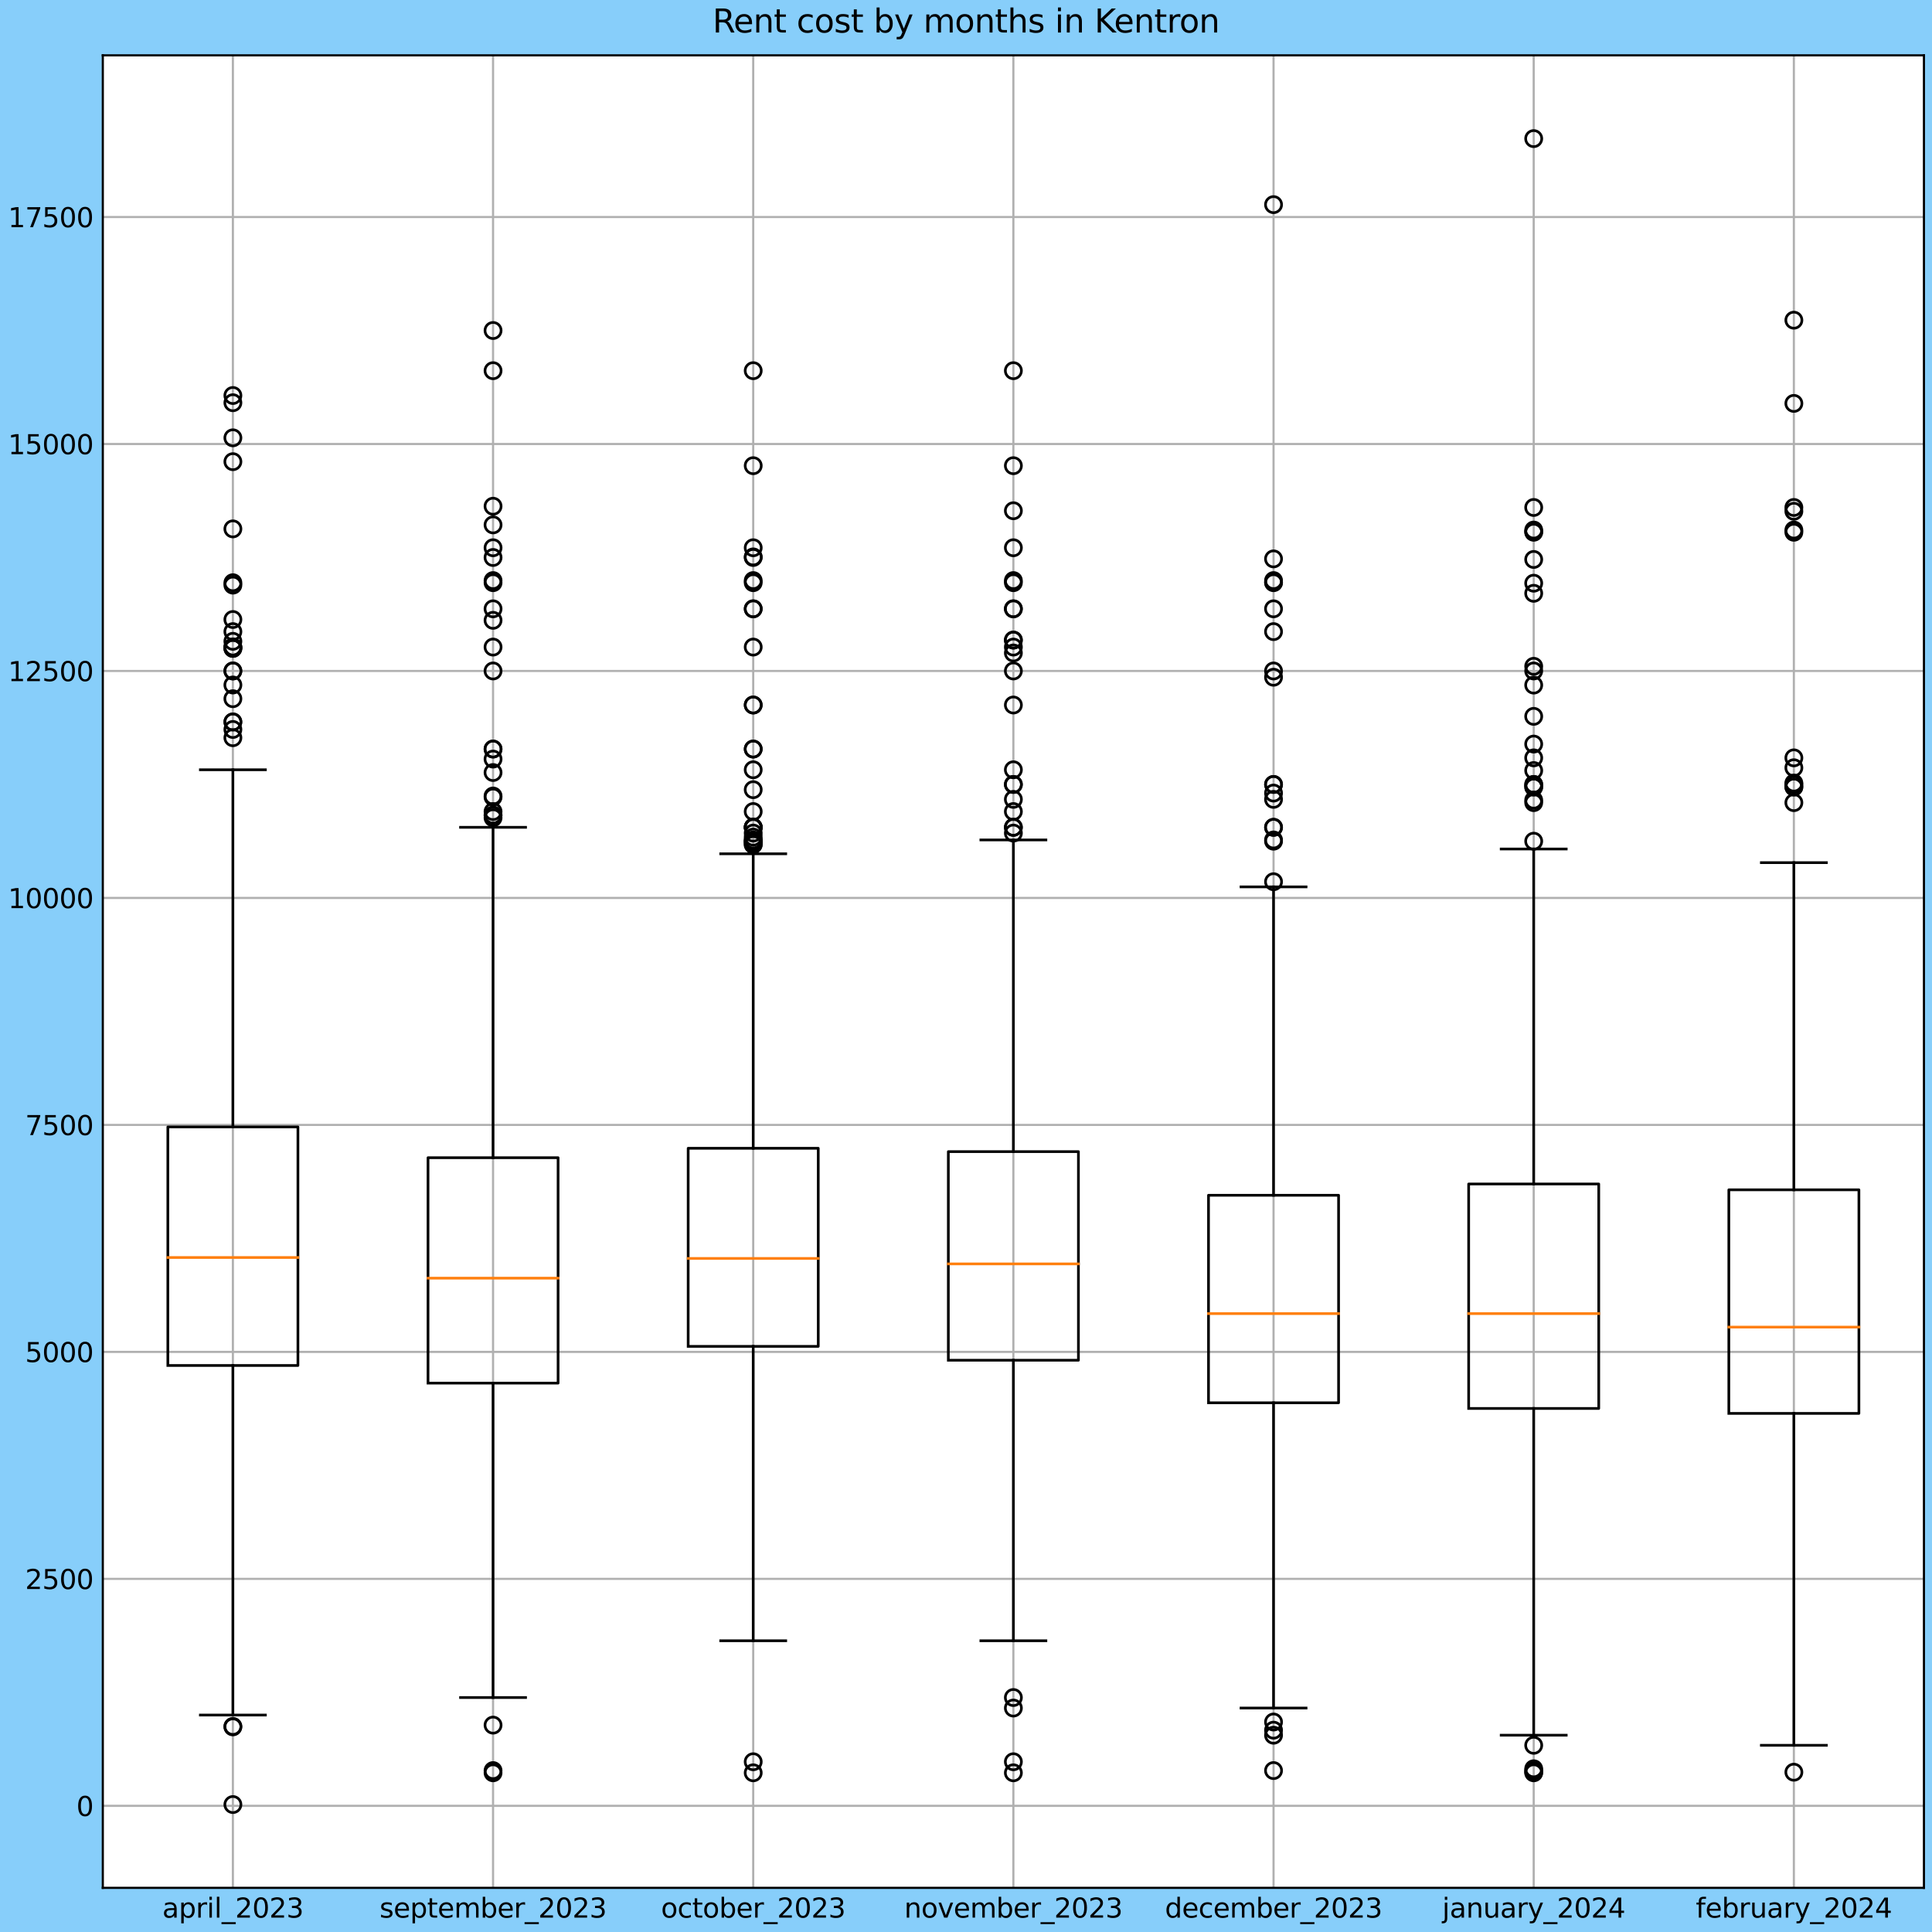 <?xml version="1.0" encoding="utf-8" standalone="no"?>
<!DOCTYPE svg PUBLIC "-//W3C//DTD SVG 1.1//EN"
  "http://www.w3.org/Graphics/SVG/1.1/DTD/svg11.dtd">
<svg xmlns:xlink="http://www.w3.org/1999/xlink" width="720pt" height="720pt" viewBox="0 0 720 720" xmlns="http://www.w3.org/2000/svg" version="1.1">
 <defs>
  <style type="text/css">*{stroke-linejoin: round; stroke-linecap: butt}</style>
 </defs>
 <g id="figure_1">
  <g id="patch_1">
   <path d="M 0 720 
L 720 720 
L 720 0 
L 0 0 
z
" style="fill: #87cefa"/>
  </g>
  <g id="axes_1">
   <g id="patch_2">
    <path d="M 38.313 703.544 
L 717 703.544 
L 717 20.614 
L 38.313 20.614 
z
" style="fill: #ffffff"/>
   </g>
   <g id="matplotlib.axis_1">
    <g id="xtick_1">
     <g id="line2d_1">
      <path d="M 86.79 703.544 
L 86.79 20.614 
" clip-path="url(#pe220486f3d)" style="fill: none; stroke: #b0b0b0; stroke-width: 0.8; stroke-linecap: square"/>
     </g>
     <g id="line2d_2"/>
     <g id="text_1">
      <!-- april_2023 -->
      <g transform="translate(60.494 714.642)scale(0.1 -0.1)">
       <defs>
        <path id="DejaVuSans-61" d="M 2194 1759 
Q 1497 1759 1228 1600 
Q 959 1441 959 1056 
Q 959 750 1161 570 
Q 1363 391 1709 391 
Q 2188 391 2477 730 
Q 2766 1069 2766 1631 
L 2766 1759 
L 2194 1759 
z
M 3341 1997 
L 3341 0 
L 2766 0 
L 2766 531 
Q 2569 213 2275 61 
Q 1981 -91 1556 -91 
Q 1019 -91 701 211 
Q 384 513 384 1019 
Q 384 1609 779 1909 
Q 1175 2209 1959 2209 
L 2766 2209 
L 2766 2266 
Q 2766 2663 2505 2880 
Q 2244 3097 1772 3097 
Q 1472 3097 1187 3025 
Q 903 2953 641 2809 
L 641 3341 
Q 956 3463 1253 3523 
Q 1550 3584 1831 3584 
Q 2591 3584 2966 3190 
Q 3341 2797 3341 1997 
z
" transform="scale(0.016)"/>
        <path id="DejaVuSans-70" d="M 1159 525 
L 1159 -1331 
L 581 -1331 
L 581 3500 
L 1159 3500 
L 1159 2969 
Q 1341 3281 1617 3432 
Q 1894 3584 2278 3584 
Q 2916 3584 3314 3078 
Q 3713 2572 3713 1747 
Q 3713 922 3314 415 
Q 2916 -91 2278 -91 
Q 1894 -91 1617 61 
Q 1341 213 1159 525 
z
M 3116 1747 
Q 3116 2381 2855 2742 
Q 2594 3103 2138 3103 
Q 1681 3103 1420 2742 
Q 1159 2381 1159 1747 
Q 1159 1113 1420 752 
Q 1681 391 2138 391 
Q 2594 391 2855 752 
Q 3116 1113 3116 1747 
z
" transform="scale(0.016)"/>
        <path id="DejaVuSans-72" d="M 2631 2963 
Q 2534 3019 2420 3045 
Q 2306 3072 2169 3072 
Q 1681 3072 1420 2755 
Q 1159 2438 1159 1844 
L 1159 0 
L 581 0 
L 581 3500 
L 1159 3500 
L 1159 2956 
Q 1341 3275 1631 3429 
Q 1922 3584 2338 3584 
Q 2397 3584 2469 3576 
Q 2541 3569 2628 3553 
L 2631 2963 
z
" transform="scale(0.016)"/>
        <path id="DejaVuSans-69" d="M 603 3500 
L 1178 3500 
L 1178 0 
L 603 0 
L 603 3500 
z
M 603 4863 
L 1178 4863 
L 1178 4134 
L 603 4134 
L 603 4863 
z
" transform="scale(0.016)"/>
        <path id="DejaVuSans-6c" d="M 603 4863 
L 1178 4863 
L 1178 0 
L 603 0 
L 603 4863 
z
" transform="scale(0.016)"/>
        <path id="DejaVuSans-5f" d="M 3263 -1063 
L 3263 -1509 
L -63 -1509 
L -63 -1063 
L 3263 -1063 
z
" transform="scale(0.016)"/>
        <path id="DejaVuSans-32" d="M 1228 531 
L 3431 531 
L 3431 0 
L 469 0 
L 469 531 
Q 828 903 1448 1529 
Q 2069 2156 2228 2338 
Q 2531 2678 2651 2914 
Q 2772 3150 2772 3378 
Q 2772 3750 2511 3984 
Q 2250 4219 1831 4219 
Q 1534 4219 1204 4116 
Q 875 4013 500 3803 
L 500 4441 
Q 881 4594 1212 4672 
Q 1544 4750 1819 4750 
Q 2544 4750 2975 4387 
Q 3406 4025 3406 3419 
Q 3406 3131 3298 2873 
Q 3191 2616 2906 2266 
Q 2828 2175 2409 1742 
Q 1991 1309 1228 531 
z
" transform="scale(0.016)"/>
        <path id="DejaVuSans-30" d="M 2034 4250 
Q 1547 4250 1301 3770 
Q 1056 3291 1056 2328 
Q 1056 1369 1301 889 
Q 1547 409 2034 409 
Q 2525 409 2770 889 
Q 3016 1369 3016 2328 
Q 3016 3291 2770 3770 
Q 2525 4250 2034 4250 
z
M 2034 4750 
Q 2819 4750 3233 4129 
Q 3647 3509 3647 2328 
Q 3647 1150 3233 529 
Q 2819 -91 2034 -91 
Q 1250 -91 836 529 
Q 422 1150 422 2328 
Q 422 3509 836 4129 
Q 1250 4750 2034 4750 
z
" transform="scale(0.016)"/>
        <path id="DejaVuSans-33" d="M 2597 2516 
Q 3050 2419 3304 2112 
Q 3559 1806 3559 1356 
Q 3559 666 3084 287 
Q 2609 -91 1734 -91 
Q 1441 -91 1130 -33 
Q 819 25 488 141 
L 488 750 
Q 750 597 1062 519 
Q 1375 441 1716 441 
Q 2309 441 2620 675 
Q 2931 909 2931 1356 
Q 2931 1769 2642 2001 
Q 2353 2234 1838 2234 
L 1294 2234 
L 1294 2753 
L 1863 2753 
Q 2328 2753 2575 2939 
Q 2822 3125 2822 3475 
Q 2822 3834 2567 4026 
Q 2313 4219 1838 4219 
Q 1578 4219 1281 4162 
Q 984 4106 628 3988 
L 628 4550 
Q 988 4650 1302 4700 
Q 1616 4750 1894 4750 
Q 2613 4750 3031 4423 
Q 3450 4097 3450 3541 
Q 3450 3153 3228 2886 
Q 3006 2619 2597 2516 
z
" transform="scale(0.016)"/>
       </defs>
       <use xlink:href="#DejaVuSans-61"/>
       <use xlink:href="#DejaVuSans-70" x="61.279"/>
       <use xlink:href="#DejaVuSans-72" x="124.756"/>
       <use xlink:href="#DejaVuSans-69" x="165.869"/>
       <use xlink:href="#DejaVuSans-6c" x="193.652"/>
       <use xlink:href="#DejaVuSans-5f" x="221.436"/>
       <use xlink:href="#DejaVuSans-32" x="271.436"/>
       <use xlink:href="#DejaVuSans-30" x="335.059"/>
       <use xlink:href="#DejaVuSans-32" x="398.682"/>
       <use xlink:href="#DejaVuSans-33" x="462.305"/>
      </g>
     </g>
    </g>
    <g id="xtick_2">
     <g id="line2d_3">
      <path d="M 183.746 703.544 
L 183.746 20.614 
" clip-path="url(#pe220486f3d)" style="fill: none; stroke: #b0b0b0; stroke-width: 0.8; stroke-linecap: square"/>
     </g>
     <g id="line2d_4"/>
     <g id="text_2">
      <!-- september_2023 -->
      <g transform="translate(141.452 714.642)scale(0.1 -0.1)">
       <defs>
        <path id="DejaVuSans-73" d="M 2834 3397 
L 2834 2853 
Q 2591 2978 2328 3040 
Q 2066 3103 1784 3103 
Q 1356 3103 1142 2972 
Q 928 2841 928 2578 
Q 928 2378 1081 2264 
Q 1234 2150 1697 2047 
L 1894 2003 
Q 2506 1872 2764 1633 
Q 3022 1394 3022 966 
Q 3022 478 2636 193 
Q 2250 -91 1575 -91 
Q 1294 -91 989 -36 
Q 684 19 347 128 
L 347 722 
Q 666 556 975 473 
Q 1284 391 1588 391 
Q 1994 391 2212 530 
Q 2431 669 2431 922 
Q 2431 1156 2273 1281 
Q 2116 1406 1581 1522 
L 1381 1569 
Q 847 1681 609 1914 
Q 372 2147 372 2553 
Q 372 3047 722 3315 
Q 1072 3584 1716 3584 
Q 2034 3584 2315 3537 
Q 2597 3491 2834 3397 
z
" transform="scale(0.016)"/>
        <path id="DejaVuSans-65" d="M 3597 1894 
L 3597 1613 
L 953 1613 
Q 991 1019 1311 708 
Q 1631 397 2203 397 
Q 2534 397 2845 478 
Q 3156 559 3463 722 
L 3463 178 
Q 3153 47 2828 -22 
Q 2503 -91 2169 -91 
Q 1331 -91 842 396 
Q 353 884 353 1716 
Q 353 2575 817 3079 
Q 1281 3584 2069 3584 
Q 2775 3584 3186 3129 
Q 3597 2675 3597 1894 
z
M 3022 2063 
Q 3016 2534 2758 2815 
Q 2500 3097 2075 3097 
Q 1594 3097 1305 2825 
Q 1016 2553 972 2059 
L 3022 2063 
z
" transform="scale(0.016)"/>
        <path id="DejaVuSans-74" d="M 1172 4494 
L 1172 3500 
L 2356 3500 
L 2356 3053 
L 1172 3053 
L 1172 1153 
Q 1172 725 1289 603 
Q 1406 481 1766 481 
L 2356 481 
L 2356 0 
L 1766 0 
Q 1100 0 847 248 
Q 594 497 594 1153 
L 594 3053 
L 172 3053 
L 172 3500 
L 594 3500 
L 594 4494 
L 1172 4494 
z
" transform="scale(0.016)"/>
        <path id="DejaVuSans-6d" d="M 3328 2828 
Q 3544 3216 3844 3400 
Q 4144 3584 4550 3584 
Q 5097 3584 5394 3201 
Q 5691 2819 5691 2113 
L 5691 0 
L 5113 0 
L 5113 2094 
Q 5113 2597 4934 2840 
Q 4756 3084 4391 3084 
Q 3944 3084 3684 2787 
Q 3425 2491 3425 1978 
L 3425 0 
L 2847 0 
L 2847 2094 
Q 2847 2600 2669 2842 
Q 2491 3084 2119 3084 
Q 1678 3084 1418 2786 
Q 1159 2488 1159 1978 
L 1159 0 
L 581 0 
L 581 3500 
L 1159 3500 
L 1159 2956 
Q 1356 3278 1631 3431 
Q 1906 3584 2284 3584 
Q 2666 3584 2933 3390 
Q 3200 3197 3328 2828 
z
" transform="scale(0.016)"/>
        <path id="DejaVuSans-62" d="M 3116 1747 
Q 3116 2381 2855 2742 
Q 2594 3103 2138 3103 
Q 1681 3103 1420 2742 
Q 1159 2381 1159 1747 
Q 1159 1113 1420 752 
Q 1681 391 2138 391 
Q 2594 391 2855 752 
Q 3116 1113 3116 1747 
z
M 1159 2969 
Q 1341 3281 1617 3432 
Q 1894 3584 2278 3584 
Q 2916 3584 3314 3078 
Q 3713 2572 3713 1747 
Q 3713 922 3314 415 
Q 2916 -91 2278 -91 
Q 1894 -91 1617 61 
Q 1341 213 1159 525 
L 1159 0 
L 581 0 
L 581 4863 
L 1159 4863 
L 1159 2969 
z
" transform="scale(0.016)"/>
       </defs>
       <use xlink:href="#DejaVuSans-73"/>
       <use xlink:href="#DejaVuSans-65" x="52.1"/>
       <use xlink:href="#DejaVuSans-70" x="113.623"/>
       <use xlink:href="#DejaVuSans-74" x="177.1"/>
       <use xlink:href="#DejaVuSans-65" x="216.309"/>
       <use xlink:href="#DejaVuSans-6d" x="277.832"/>
       <use xlink:href="#DejaVuSans-62" x="375.244"/>
       <use xlink:href="#DejaVuSans-65" x="438.721"/>
       <use xlink:href="#DejaVuSans-72" x="500.244"/>
       <use xlink:href="#DejaVuSans-5f" x="541.357"/>
       <use xlink:href="#DejaVuSans-32" x="591.357"/>
       <use xlink:href="#DejaVuSans-30" x="654.98"/>
       <use xlink:href="#DejaVuSans-32" x="718.604"/>
       <use xlink:href="#DejaVuSans-33" x="782.227"/>
      </g>
     </g>
    </g>
    <g id="xtick_3">
     <g id="line2d_5">
      <path d="M 280.701 703.544 
L 280.701 20.614 
" clip-path="url(#pe220486f3d)" style="fill: none; stroke: #b0b0b0; stroke-width: 0.8; stroke-linecap: square"/>
     </g>
     <g id="line2d_6"/>
     <g id="text_3">
      <!-- october_2023 -->
      <g transform="translate(246.342 714.642)scale(0.1 -0.1)">
       <defs>
        <path id="DejaVuSans-6f" d="M 1959 3097 
Q 1497 3097 1228 2736 
Q 959 2375 959 1747 
Q 959 1119 1226 758 
Q 1494 397 1959 397 
Q 2419 397 2687 759 
Q 2956 1122 2956 1747 
Q 2956 2369 2687 2733 
Q 2419 3097 1959 3097 
z
M 1959 3584 
Q 2709 3584 3137 3096 
Q 3566 2609 3566 1747 
Q 3566 888 3137 398 
Q 2709 -91 1959 -91 
Q 1206 -91 779 398 
Q 353 888 353 1747 
Q 353 2609 779 3096 
Q 1206 3584 1959 3584 
z
" transform="scale(0.016)"/>
        <path id="DejaVuSans-63" d="M 3122 3366 
L 3122 2828 
Q 2878 2963 2633 3030 
Q 2388 3097 2138 3097 
Q 1578 3097 1268 2742 
Q 959 2388 959 1747 
Q 959 1106 1268 751 
Q 1578 397 2138 397 
Q 2388 397 2633 464 
Q 2878 531 3122 666 
L 3122 134 
Q 2881 22 2623 -34 
Q 2366 -91 2075 -91 
Q 1284 -91 818 406 
Q 353 903 353 1747 
Q 353 2603 823 3093 
Q 1294 3584 2113 3584 
Q 2378 3584 2631 3529 
Q 2884 3475 3122 3366 
z
" transform="scale(0.016)"/>
       </defs>
       <use xlink:href="#DejaVuSans-6f"/>
       <use xlink:href="#DejaVuSans-63" x="61.182"/>
       <use xlink:href="#DejaVuSans-74" x="116.162"/>
       <use xlink:href="#DejaVuSans-6f" x="155.371"/>
       <use xlink:href="#DejaVuSans-62" x="216.553"/>
       <use xlink:href="#DejaVuSans-65" x="280.029"/>
       <use xlink:href="#DejaVuSans-72" x="341.553"/>
       <use xlink:href="#DejaVuSans-5f" x="382.666"/>
       <use xlink:href="#DejaVuSans-32" x="432.666"/>
       <use xlink:href="#DejaVuSans-30" x="496.289"/>
       <use xlink:href="#DejaVuSans-32" x="559.912"/>
       <use xlink:href="#DejaVuSans-33" x="623.535"/>
      </g>
     </g>
    </g>
    <g id="xtick_4">
     <g id="line2d_7">
      <path d="M 377.656 703.544 
L 377.656 20.614 
" clip-path="url(#pe220486f3d)" style="fill: none; stroke: #b0b0b0; stroke-width: 0.8; stroke-linecap: square"/>
     </g>
     <g id="line2d_8"/>
     <g id="text_4">
      <!-- november_2023 -->
      <g transform="translate(336.991 714.642)scale(0.1 -0.1)">
       <defs>
        <path id="DejaVuSans-6e" d="M 3513 2113 
L 3513 0 
L 2938 0 
L 2938 2094 
Q 2938 2591 2744 2837 
Q 2550 3084 2163 3084 
Q 1697 3084 1428 2787 
Q 1159 2491 1159 1978 
L 1159 0 
L 581 0 
L 581 3500 
L 1159 3500 
L 1159 2956 
Q 1366 3272 1645 3428 
Q 1925 3584 2291 3584 
Q 2894 3584 3203 3211 
Q 3513 2838 3513 2113 
z
" transform="scale(0.016)"/>
        <path id="DejaVuSans-76" d="M 191 3500 
L 800 3500 
L 1894 563 
L 2988 3500 
L 3597 3500 
L 2284 0 
L 1503 0 
L 191 3500 
z
" transform="scale(0.016)"/>
       </defs>
       <use xlink:href="#DejaVuSans-6e"/>
       <use xlink:href="#DejaVuSans-6f" x="63.379"/>
       <use xlink:href="#DejaVuSans-76" x="124.561"/>
       <use xlink:href="#DejaVuSans-65" x="183.74"/>
       <use xlink:href="#DejaVuSans-6d" x="245.264"/>
       <use xlink:href="#DejaVuSans-62" x="342.676"/>
       <use xlink:href="#DejaVuSans-65" x="406.152"/>
       <use xlink:href="#DejaVuSans-72" x="467.676"/>
       <use xlink:href="#DejaVuSans-5f" x="508.789"/>
       <use xlink:href="#DejaVuSans-32" x="558.789"/>
       <use xlink:href="#DejaVuSans-30" x="622.412"/>
       <use xlink:href="#DejaVuSans-32" x="686.035"/>
       <use xlink:href="#DejaVuSans-33" x="749.658"/>
      </g>
     </g>
    </g>
    <g id="xtick_5">
     <g id="line2d_9">
      <path d="M 474.612 703.544 
L 474.612 20.614 
" clip-path="url(#pe220486f3d)" style="fill: none; stroke: #b0b0b0; stroke-width: 0.8; stroke-linecap: square"/>
     </g>
     <g id="line2d_10"/>
     <g id="text_5">
      <!-- december_2023 -->
      <g transform="translate(434.133 714.642)scale(0.1 -0.1)">
       <defs>
        <path id="DejaVuSans-64" d="M 2906 2969 
L 2906 4863 
L 3481 4863 
L 3481 0 
L 2906 0 
L 2906 525 
Q 2725 213 2448 61 
Q 2172 -91 1784 -91 
Q 1150 -91 751 415 
Q 353 922 353 1747 
Q 353 2572 751 3078 
Q 1150 3584 1784 3584 
Q 2172 3584 2448 3432 
Q 2725 3281 2906 2969 
z
M 947 1747 
Q 947 1113 1208 752 
Q 1469 391 1925 391 
Q 2381 391 2643 752 
Q 2906 1113 2906 1747 
Q 2906 2381 2643 2742 
Q 2381 3103 1925 3103 
Q 1469 3103 1208 2742 
Q 947 2381 947 1747 
z
" transform="scale(0.016)"/>
       </defs>
       <use xlink:href="#DejaVuSans-64"/>
       <use xlink:href="#DejaVuSans-65" x="63.477"/>
       <use xlink:href="#DejaVuSans-63" x="125"/>
       <use xlink:href="#DejaVuSans-65" x="179.98"/>
       <use xlink:href="#DejaVuSans-6d" x="241.504"/>
       <use xlink:href="#DejaVuSans-62" x="338.916"/>
       <use xlink:href="#DejaVuSans-65" x="402.393"/>
       <use xlink:href="#DejaVuSans-72" x="463.916"/>
       <use xlink:href="#DejaVuSans-5f" x="505.029"/>
       <use xlink:href="#DejaVuSans-32" x="555.029"/>
       <use xlink:href="#DejaVuSans-30" x="618.652"/>
       <use xlink:href="#DejaVuSans-32" x="682.275"/>
       <use xlink:href="#DejaVuSans-33" x="745.898"/>
      </g>
     </g>
    </g>
    <g id="xtick_6">
     <g id="line2d_11">
      <path d="M 571.567 703.544 
L 571.567 20.614 
" clip-path="url(#pe220486f3d)" style="fill: none; stroke: #b0b0b0; stroke-width: 0.8; stroke-linecap: square"/>
     </g>
     <g id="line2d_12"/>
     <g id="text_6">
      <!-- january_2024 -->
      <g transform="translate(537.472 714.642)scale(0.1 -0.1)">
       <defs>
        <path id="DejaVuSans-6a" d="M 603 3500 
L 1178 3500 
L 1178 -63 
Q 1178 -731 923 -1031 
Q 669 -1331 103 -1331 
L -116 -1331 
L -116 -844 
L 38 -844 
Q 366 -844 484 -692 
Q 603 -541 603 -63 
L 603 3500 
z
M 603 4863 
L 1178 4863 
L 1178 4134 
L 603 4134 
L 603 4863 
z
" transform="scale(0.016)"/>
        <path id="DejaVuSans-75" d="M 544 1381 
L 544 3500 
L 1119 3500 
L 1119 1403 
Q 1119 906 1312 657 
Q 1506 409 1894 409 
Q 2359 409 2629 706 
Q 2900 1003 2900 1516 
L 2900 3500 
L 3475 3500 
L 3475 0 
L 2900 0 
L 2900 538 
Q 2691 219 2414 64 
Q 2138 -91 1772 -91 
Q 1169 -91 856 284 
Q 544 659 544 1381 
z
M 1991 3584 
L 1991 3584 
z
" transform="scale(0.016)"/>
        <path id="DejaVuSans-79" d="M 2059 -325 
Q 1816 -950 1584 -1140 
Q 1353 -1331 966 -1331 
L 506 -1331 
L 506 -850 
L 844 -850 
Q 1081 -850 1212 -737 
Q 1344 -625 1503 -206 
L 1606 56 
L 191 3500 
L 800 3500 
L 1894 763 
L 2988 3500 
L 3597 3500 
L 2059 -325 
z
" transform="scale(0.016)"/>
        <path id="DejaVuSans-34" d="M 2419 4116 
L 825 1625 
L 2419 1625 
L 2419 4116 
z
M 2253 4666 
L 3047 4666 
L 3047 1625 
L 3713 1625 
L 3713 1100 
L 3047 1100 
L 3047 0 
L 2419 0 
L 2419 1100 
L 313 1100 
L 313 1709 
L 2253 4666 
z
" transform="scale(0.016)"/>
       </defs>
       <use xlink:href="#DejaVuSans-6a"/>
       <use xlink:href="#DejaVuSans-61" x="27.783"/>
       <use xlink:href="#DejaVuSans-6e" x="89.062"/>
       <use xlink:href="#DejaVuSans-75" x="152.441"/>
       <use xlink:href="#DejaVuSans-61" x="215.82"/>
       <use xlink:href="#DejaVuSans-72" x="277.1"/>
       <use xlink:href="#DejaVuSans-79" x="318.213"/>
       <use xlink:href="#DejaVuSans-5f" x="377.393"/>
       <use xlink:href="#DejaVuSans-32" x="427.393"/>
       <use xlink:href="#DejaVuSans-30" x="491.016"/>
       <use xlink:href="#DejaVuSans-32" x="554.639"/>
       <use xlink:href="#DejaVuSans-34" x="618.262"/>
      </g>
     </g>
    </g>
    <g id="xtick_7">
     <g id="line2d_13">
      <path d="M 668.522 703.544 
L 668.522 20.614 
" clip-path="url(#pe220486f3d)" style="fill: none; stroke: #b0b0b0; stroke-width: 0.8; stroke-linecap: square"/>
     </g>
     <g id="line2d_14"/>
     <g id="text_7">
      <!-- february_2024 -->
      <g transform="translate(631.983 714.642)scale(0.1 -0.1)">
       <defs>
        <path id="DejaVuSans-66" d="M 2375 4863 
L 2375 4384 
L 1825 4384 
Q 1516 4384 1395 4259 
Q 1275 4134 1275 3809 
L 1275 3500 
L 2222 3500 
L 2222 3053 
L 1275 3053 
L 1275 0 
L 697 0 
L 697 3053 
L 147 3053 
L 147 3500 
L 697 3500 
L 697 3744 
Q 697 4328 969 4595 
Q 1241 4863 1831 4863 
L 2375 4863 
z
" transform="scale(0.016)"/>
       </defs>
       <use xlink:href="#DejaVuSans-66"/>
       <use xlink:href="#DejaVuSans-65" x="35.205"/>
       <use xlink:href="#DejaVuSans-62" x="96.729"/>
       <use xlink:href="#DejaVuSans-72" x="160.205"/>
       <use xlink:href="#DejaVuSans-75" x="201.318"/>
       <use xlink:href="#DejaVuSans-61" x="264.697"/>
       <use xlink:href="#DejaVuSans-72" x="325.977"/>
       <use xlink:href="#DejaVuSans-79" x="367.09"/>
       <use xlink:href="#DejaVuSans-5f" x="426.27"/>
       <use xlink:href="#DejaVuSans-32" x="476.27"/>
       <use xlink:href="#DejaVuSans-30" x="539.893"/>
       <use xlink:href="#DejaVuSans-32" x="603.516"/>
       <use xlink:href="#DejaVuSans-34" x="667.139"/>
      </g>
     </g>
    </g>
   </g>
   <g id="matplotlib.axis_2">
    <g id="ytick_1">
     <g id="line2d_15">
      <path d="M 38.313 672.978 
L 717 672.978 
" clip-path="url(#pe220486f3d)" style="fill: none; stroke: #b0b0b0; stroke-width: 0.8; stroke-linecap: square"/>
     </g>
     <g id="line2d_16"/>
     <g id="text_8">
      <!-- 0 -->
      <g transform="translate(28.45 676.778)scale(0.1 -0.1)">
       <use xlink:href="#DejaVuSans-30"/>
      </g>
     </g>
    </g>
    <g id="ytick_2">
     <g id="line2d_17">
      <path d="M 38.313 588.393 
L 717 588.393 
" clip-path="url(#pe220486f3d)" style="fill: none; stroke: #b0b0b0; stroke-width: 0.8; stroke-linecap: square"/>
     </g>
     <g id="line2d_18"/>
     <g id="text_9">
      <!-- 2500 -->
      <g transform="translate(9.363 592.192)scale(0.1 -0.1)">
       <defs>
        <path id="DejaVuSans-35" d="M 691 4666 
L 3169 4666 
L 3169 4134 
L 1269 4134 
L 1269 2991 
Q 1406 3038 1543 3061 
Q 1681 3084 1819 3084 
Q 2600 3084 3056 2656 
Q 3513 2228 3513 1497 
Q 3513 744 3044 326 
Q 2575 -91 1722 -91 
Q 1428 -91 1123 -41 
Q 819 9 494 109 
L 494 744 
Q 775 591 1075 516 
Q 1375 441 1709 441 
Q 2250 441 2565 725 
Q 2881 1009 2881 1497 
Q 2881 1984 2565 2268 
Q 2250 2553 1709 2553 
Q 1456 2553 1204 2497 
Q 953 2441 691 2322 
L 691 4666 
z
" transform="scale(0.016)"/>
       </defs>
       <use xlink:href="#DejaVuSans-32"/>
       <use xlink:href="#DejaVuSans-35" x="63.623"/>
       <use xlink:href="#DejaVuSans-30" x="127.246"/>
       <use xlink:href="#DejaVuSans-30" x="190.869"/>
      </g>
     </g>
    </g>
    <g id="ytick_3">
     <g id="line2d_19">
      <path d="M 38.313 503.807 
L 717 503.807 
" clip-path="url(#pe220486f3d)" style="fill: none; stroke: #b0b0b0; stroke-width: 0.8; stroke-linecap: square"/>
     </g>
     <g id="line2d_20"/>
     <g id="text_10">
      <!-- 5000 -->
      <g transform="translate(9.363 507.606)scale(0.1 -0.1)">
       <use xlink:href="#DejaVuSans-35"/>
       <use xlink:href="#DejaVuSans-30" x="63.623"/>
       <use xlink:href="#DejaVuSans-30" x="127.246"/>
       <use xlink:href="#DejaVuSans-30" x="190.869"/>
      </g>
     </g>
    </g>
    <g id="ytick_4">
     <g id="line2d_21">
      <path d="M 38.313 419.221 
L 717 419.221 
" clip-path="url(#pe220486f3d)" style="fill: none; stroke: #b0b0b0; stroke-width: 0.8; stroke-linecap: square"/>
     </g>
     <g id="line2d_22"/>
     <g id="text_11">
      <!-- 7500 -->
      <g transform="translate(9.363 423.02)scale(0.1 -0.1)">
       <defs>
        <path id="DejaVuSans-37" d="M 525 4666 
L 3525 4666 
L 3525 4397 
L 1831 0 
L 1172 0 
L 2766 4134 
L 525 4134 
L 525 4666 
z
" transform="scale(0.016)"/>
       </defs>
       <use xlink:href="#DejaVuSans-37"/>
       <use xlink:href="#DejaVuSans-35" x="63.623"/>
       <use xlink:href="#DejaVuSans-30" x="127.246"/>
       <use xlink:href="#DejaVuSans-30" x="190.869"/>
      </g>
     </g>
    </g>
    <g id="ytick_5">
     <g id="line2d_23">
      <path d="M 38.313 334.635 
L 717 334.635 
" clip-path="url(#pe220486f3d)" style="fill: none; stroke: #b0b0b0; stroke-width: 0.8; stroke-linecap: square"/>
     </g>
     <g id="line2d_24"/>
     <g id="text_12">
      <!-- 10000 -->
      <g transform="translate(3 338.434)scale(0.1 -0.1)">
       <defs>
        <path id="DejaVuSans-31" d="M 794 531 
L 1825 531 
L 1825 4091 
L 703 3866 
L 703 4441 
L 1819 4666 
L 2450 4666 
L 2450 531 
L 3481 531 
L 3481 0 
L 794 0 
L 794 531 
z
" transform="scale(0.016)"/>
       </defs>
       <use xlink:href="#DejaVuSans-31"/>
       <use xlink:href="#DejaVuSans-30" x="63.623"/>
       <use xlink:href="#DejaVuSans-30" x="127.246"/>
       <use xlink:href="#DejaVuSans-30" x="190.869"/>
       <use xlink:href="#DejaVuSans-30" x="254.492"/>
      </g>
     </g>
    </g>
    <g id="ytick_6">
     <g id="line2d_25">
      <path d="M 38.313 250.049 
L 717 250.049 
" clip-path="url(#pe220486f3d)" style="fill: none; stroke: #b0b0b0; stroke-width: 0.8; stroke-linecap: square"/>
     </g>
     <g id="line2d_26"/>
     <g id="text_13">
      <!-- 12500 -->
      <g transform="translate(3 253.848)scale(0.1 -0.1)">
       <use xlink:href="#DejaVuSans-31"/>
       <use xlink:href="#DejaVuSans-32" x="63.623"/>
       <use xlink:href="#DejaVuSans-35" x="127.246"/>
       <use xlink:href="#DejaVuSans-30" x="190.869"/>
       <use xlink:href="#DejaVuSans-30" x="254.492"/>
      </g>
     </g>
    </g>
    <g id="ytick_7">
     <g id="line2d_27">
      <path d="M 38.313 165.463 
L 717 165.463 
" clip-path="url(#pe220486f3d)" style="fill: none; stroke: #b0b0b0; stroke-width: 0.8; stroke-linecap: square"/>
     </g>
     <g id="line2d_28"/>
     <g id="text_14">
      <!-- 15000 -->
      <g transform="translate(3 169.262)scale(0.1 -0.1)">
       <use xlink:href="#DejaVuSans-31"/>
       <use xlink:href="#DejaVuSans-35" x="63.623"/>
       <use xlink:href="#DejaVuSans-30" x="127.246"/>
       <use xlink:href="#DejaVuSans-30" x="190.869"/>
       <use xlink:href="#DejaVuSans-30" x="254.492"/>
      </g>
     </g>
    </g>
    <g id="ytick_8">
     <g id="line2d_29">
      <path d="M 38.313 80.877 
L 717 80.877 
" clip-path="url(#pe220486f3d)" style="fill: none; stroke: #b0b0b0; stroke-width: 0.8; stroke-linecap: square"/>
     </g>
     <g id="line2d_30"/>
     <g id="text_15">
      <!-- 17500 -->
      <g transform="translate(3 84.676)scale(0.1 -0.1)">
       <use xlink:href="#DejaVuSans-31"/>
       <use xlink:href="#DejaVuSans-37" x="63.623"/>
       <use xlink:href="#DejaVuSans-35" x="127.246"/>
       <use xlink:href="#DejaVuSans-30" x="190.869"/>
       <use xlink:href="#DejaVuSans-30" x="254.492"/>
      </g>
     </g>
    </g>
   </g>
   <g id="line2d_31">
    <path d="M 62.552 508.882 
L 111.029 508.882 
L 111.029 419.971 
L 62.552 419.971 
L 62.552 508.882 
" clip-path="url(#pe220486f3d)" style="fill: none; stroke: #000000; stroke-linecap: square"/>
   </g>
   <g id="line2d_32">
    <path d="M 86.79 508.882 
L 86.79 639.144 
" clip-path="url(#pe220486f3d)" style="fill: none; stroke: #000000; stroke-linecap: square"/>
   </g>
   <g id="line2d_33">
    <path d="M 86.79 419.971 
L 86.79 286.869 
" clip-path="url(#pe220486f3d)" style="fill: none; stroke: #000000; stroke-linecap: square"/>
   </g>
   <g id="line2d_34">
    <path d="M 74.671 639.144 
L 98.91 639.144 
" clip-path="url(#pe220486f3d)" style="fill: none; stroke: #000000; stroke-linecap: square"/>
   </g>
   <g id="line2d_35">
    <path d="M 74.671 286.869 
L 98.91 286.869 
" clip-path="url(#pe220486f3d)" style="fill: none; stroke: #000000; stroke-linecap: square"/>
   </g>
   <g id="line2d_36">
    <defs>
     <path id="m01e79cc4f6" d="M 0 3 
C 0.796 3 1.559 2.684 2.121 2.121 
C 2.684 1.559 3 0.796 3 0 
C 3 -0.796 2.684 -1.559 2.121 -2.121 
C 1.559 -2.684 0.796 -3 0 -3 
C -0.796 -3 -1.559 -2.684 -2.121 -2.121 
C -2.684 -1.559 -3 -0.796 -3 0 
C -3 0.796 -2.684 1.559 -2.121 2.121 
C -1.559 2.684 -0.796 3 0 3 
z
" style="stroke: #000000"/>
    </defs>
    <g clip-path="url(#pe220486f3d)">
     <use xlink:href="#m01e79cc4f6" x="86.79" y="643.373" style="fill-opacity: 0; stroke: #000000"/>
     <use xlink:href="#m01e79cc4f6" x="86.79" y="643.557" style="fill-opacity: 0; stroke: #000000"/>
     <use xlink:href="#m01e79cc4f6" x="86.79" y="672.501" style="fill-opacity: 0; stroke: #000000"/>
     <use xlink:href="#m01e79cc4f6" x="86.79" y="269.048" style="fill-opacity: 0; stroke: #000000"/>
     <use xlink:href="#m01e79cc4f6" x="86.79" y="250.049" style="fill-opacity: 0; stroke: #000000"/>
     <use xlink:href="#m01e79cc4f6" x="86.79" y="241.639" style="fill-opacity: 0; stroke: #000000"/>
     <use xlink:href="#m01e79cc4f6" x="86.79" y="163.164" style="fill-opacity: 0; stroke: #000000"/>
     <use xlink:href="#m01e79cc4f6" x="86.79" y="255.278" style="fill-opacity: 0; stroke: #000000"/>
     <use xlink:href="#m01e79cc4f6" x="86.79" y="172.052" style="fill-opacity: 0; stroke: #000000"/>
     <use xlink:href="#m01e79cc4f6" x="86.79" y="217.155" style="fill-opacity: 0; stroke: #000000"/>
     <use xlink:href="#m01e79cc4f6" x="86.79" y="241.639" style="fill-opacity: 0; stroke: #000000"/>
     <use xlink:href="#m01e79cc4f6" x="86.79" y="241.145" style="fill-opacity: 0; stroke: #000000"/>
     <use xlink:href="#m01e79cc4f6" x="86.79" y="260.393" style="fill-opacity: 0; stroke: #000000"/>
     <use xlink:href="#m01e79cc4f6" x="86.79" y="274.927" style="fill-opacity: 0; stroke: #000000"/>
     <use xlink:href="#m01e79cc4f6" x="86.79" y="271.853" style="fill-opacity: 0; stroke: #000000"/>
     <use xlink:href="#m01e79cc4f6" x="86.79" y="197.098" style="fill-opacity: 0; stroke: #000000"/>
     <use xlink:href="#m01e79cc4f6" x="86.79" y="150.084" style="fill-opacity: 0; stroke: #000000"/>
     <use xlink:href="#m01e79cc4f6" x="86.79" y="269.048" style="fill-opacity: 0; stroke: #000000"/>
     <use xlink:href="#m01e79cc4f6" x="86.79" y="147.396" style="fill-opacity: 0; stroke: #000000"/>
     <use xlink:href="#m01e79cc4f6" x="86.79" y="218.057" style="fill-opacity: 0; stroke: #000000"/>
     <use xlink:href="#m01e79cc4f6" x="86.79" y="235.387" style="fill-opacity: 0; stroke: #000000"/>
     <use xlink:href="#m01e79cc4f6" x="86.79" y="239.004" style="fill-opacity: 0; stroke: #000000"/>
     <use xlink:href="#m01e79cc4f6" x="86.79" y="250.049" style="fill-opacity: 0; stroke: #000000"/>
     <use xlink:href="#m01e79cc4f6" x="86.79" y="241.145" style="fill-opacity: 0; stroke: #000000"/>
     <use xlink:href="#m01e79cc4f6" x="86.79" y="230.876" style="fill-opacity: 0; stroke: #000000"/>
    </g>
   </g>
   <g id="line2d_37">
    <path d="M 159.507 515.446 
L 207.984 515.446 
L 207.984 431.443 
L 159.507 431.443 
L 159.507 515.446 
" clip-path="url(#pe220486f3d)" style="fill: none; stroke: #000000; stroke-linecap: square"/>
   </g>
   <g id="line2d_38">
    <path d="M 183.746 515.446 
L 183.746 632.619 
" clip-path="url(#pe220486f3d)" style="fill: none; stroke: #000000; stroke-linecap: square"/>
   </g>
   <g id="line2d_39">
    <path d="M 183.746 431.443 
L 183.746 308.319 
" clip-path="url(#pe220486f3d)" style="fill: none; stroke: #000000; stroke-linecap: square"/>
   </g>
   <g id="line2d_40">
    <path d="M 171.626 632.619 
L 195.865 632.619 
" clip-path="url(#pe220486f3d)" style="fill: none; stroke: #000000; stroke-linecap: square"/>
   </g>
   <g id="line2d_41">
    <path d="M 171.626 308.319 
L 195.865 308.319 
" clip-path="url(#pe220486f3d)" style="fill: none; stroke: #000000; stroke-linecap: square"/>
   </g>
   <g id="line2d_42">
    <g clip-path="url(#pe220486f3d)">
     <use xlink:href="#m01e79cc4f6" x="183.746" y="642.903" style="fill-opacity: 0; stroke: #000000"/>
     <use xlink:href="#m01e79cc4f6" x="183.746" y="660.675" style="fill-opacity: 0; stroke: #000000"/>
     <use xlink:href="#m01e79cc4f6" x="183.746" y="659.839" style="fill-opacity: 0; stroke: #000000"/>
     <use xlink:href="#m01e79cc4f6" x="183.746" y="279.147" style="fill-opacity: 0; stroke: #000000"/>
     <use xlink:href="#m01e79cc4f6" x="183.746" y="250.049" style="fill-opacity: 0; stroke: #000000"/>
     <use xlink:href="#m01e79cc4f6" x="183.746" y="303.761" style="fill-opacity: 0; stroke: #000000"/>
     <use xlink:href="#m01e79cc4f6" x="183.746" y="279.147" style="fill-opacity: 0; stroke: #000000"/>
     <use xlink:href="#m01e79cc4f6" x="183.746" y="195.606" style="fill-opacity: 0; stroke: #000000"/>
     <use xlink:href="#m01e79cc4f6" x="183.746" y="297.041" style="fill-opacity: 0; stroke: #000000"/>
     <use xlink:href="#m01e79cc4f6" x="183.746" y="231.18" style="fill-opacity: 0; stroke: #000000"/>
     <use xlink:href="#m01e79cc4f6" x="183.746" y="188.654" style="fill-opacity: 0; stroke: #000000"/>
     <use xlink:href="#m01e79cc4f6" x="183.746" y="302.438" style="fill-opacity: 0; stroke: #000000"/>
     <use xlink:href="#m01e79cc4f6" x="183.746" y="123.17" style="fill-opacity: 0; stroke: #000000"/>
     <use xlink:href="#m01e79cc4f6" x="183.746" y="303.876" style="fill-opacity: 0; stroke: #000000"/>
     <use xlink:href="#m01e79cc4f6" x="183.746" y="282.888" style="fill-opacity: 0; stroke: #000000"/>
     <use xlink:href="#m01e79cc4f6" x="183.746" y="241.145" style="fill-opacity: 0; stroke: #000000"/>
     <use xlink:href="#m01e79cc4f6" x="183.746" y="204.131" style="fill-opacity: 0; stroke: #000000"/>
     <use xlink:href="#m01e79cc4f6" x="183.746" y="296.65" style="fill-opacity: 0; stroke: #000000"/>
     <use xlink:href="#m01e79cc4f6" x="183.746" y="287.898" style="fill-opacity: 0; stroke: #000000"/>
     <use xlink:href="#m01e79cc4f6" x="183.746" y="207.756" style="fill-opacity: 0; stroke: #000000"/>
     <use xlink:href="#m01e79cc4f6" x="183.746" y="304.762" style="fill-opacity: 0; stroke: #000000"/>
     <use xlink:href="#m01e79cc4f6" x="183.746" y="217.155" style="fill-opacity: 0; stroke: #000000"/>
     <use xlink:href="#m01e79cc4f6" x="183.746" y="226.891" style="fill-opacity: 0; stroke: #000000"/>
     <use xlink:href="#m01e79cc4f6" x="183.746" y="138.145" style="fill-opacity: 0; stroke: #000000"/>
     <use xlink:href="#m01e79cc4f6" x="183.746" y="216.362" style="fill-opacity: 0; stroke: #000000"/>
    </g>
   </g>
   <g id="line2d_43">
    <path d="M 256.462 501.747 
L 304.94 501.747 
L 304.94 427.928 
L 256.462 427.928 
L 256.462 501.747 
" clip-path="url(#pe220486f3d)" style="fill: none; stroke: #000000; stroke-linecap: square"/>
   </g>
   <g id="line2d_44">
    <path d="M 280.701 501.747 
L 280.701 611.461 
" clip-path="url(#pe220486f3d)" style="fill: none; stroke: #000000; stroke-linecap: square"/>
   </g>
   <g id="line2d_45">
    <path d="M 280.701 427.928 
L 280.701 318.175 
" clip-path="url(#pe220486f3d)" style="fill: none; stroke: #000000; stroke-linecap: square"/>
   </g>
   <g id="line2d_46">
    <path d="M 268.582 611.461 
L 292.82 611.461 
" clip-path="url(#pe220486f3d)" style="fill: none; stroke: #000000; stroke-linecap: square"/>
   </g>
   <g id="line2d_47">
    <path d="M 268.582 318.175 
L 292.82 318.175 
" clip-path="url(#pe220486f3d)" style="fill: none; stroke: #000000; stroke-linecap: square"/>
   </g>
   <g id="line2d_48">
    <g clip-path="url(#pe220486f3d)">
     <use xlink:href="#m01e79cc4f6" x="280.701" y="656.554" style="fill-opacity: 0; stroke: #000000"/>
     <use xlink:href="#m01e79cc4f6" x="280.701" y="660.675" style="fill-opacity: 0; stroke: #000000"/>
     <use xlink:href="#m01e79cc4f6" x="280.701" y="313.929" style="fill-opacity: 0; stroke: #000000"/>
     <use xlink:href="#m01e79cc4f6" x="280.701" y="241.145" style="fill-opacity: 0; stroke: #000000"/>
     <use xlink:href="#m01e79cc4f6" x="280.701" y="262.737" style="fill-opacity: 0; stroke: #000000"/>
     <use xlink:href="#m01e79cc4f6" x="280.701" y="204.131" style="fill-opacity: 0; stroke: #000000"/>
     <use xlink:href="#m01e79cc4f6" x="280.701" y="314.732" style="fill-opacity: 0; stroke: #000000"/>
     <use xlink:href="#m01e79cc4f6" x="280.701" y="302.438" style="fill-opacity: 0; stroke: #000000"/>
     <use xlink:href="#m01e79cc4f6" x="280.701" y="313.488" style="fill-opacity: 0; stroke: #000000"/>
     <use xlink:href="#m01e79cc4f6" x="280.701" y="310.468" style="fill-opacity: 0; stroke: #000000"/>
     <use xlink:href="#m01e79cc4f6" x="280.701" y="226.891" style="fill-opacity: 0; stroke: #000000"/>
     <use xlink:href="#m01e79cc4f6" x="280.701" y="217.155" style="fill-opacity: 0; stroke: #000000"/>
     <use xlink:href="#m01e79cc4f6" x="280.701" y="262.737" style="fill-opacity: 0; stroke: #000000"/>
     <use xlink:href="#m01e79cc4f6" x="280.701" y="207.541" style="fill-opacity: 0; stroke: #000000"/>
     <use xlink:href="#m01e79cc4f6" x="280.701" y="207.756" style="fill-opacity: 0; stroke: #000000"/>
     <use xlink:href="#m01e79cc4f6" x="280.701" y="308.319" style="fill-opacity: 0; stroke: #000000"/>
     <use xlink:href="#m01e79cc4f6" x="280.701" y="313.488" style="fill-opacity: 0; stroke: #000000"/>
     <use xlink:href="#m01e79cc4f6" x="280.701" y="313.025" style="fill-opacity: 0; stroke: #000000"/>
     <use xlink:href="#m01e79cc4f6" x="280.701" y="294.294" style="fill-opacity: 0; stroke: #000000"/>
     <use xlink:href="#m01e79cc4f6" x="280.701" y="311.966" style="fill-opacity: 0; stroke: #000000"/>
     <use xlink:href="#m01e79cc4f6" x="280.701" y="308.319" style="fill-opacity: 0; stroke: #000000"/>
     <use xlink:href="#m01e79cc4f6" x="280.701" y="138.145" style="fill-opacity: 0; stroke: #000000"/>
     <use xlink:href="#m01e79cc4f6" x="280.701" y="279.147" style="fill-opacity: 0; stroke: #000000"/>
     <use xlink:href="#m01e79cc4f6" x="280.701" y="279.147" style="fill-opacity: 0; stroke: #000000"/>
     <use xlink:href="#m01e79cc4f6" x="280.701" y="286.869" style="fill-opacity: 0; stroke: #000000"/>
     <use xlink:href="#m01e79cc4f6" x="280.701" y="226.891" style="fill-opacity: 0; stroke: #000000"/>
     <use xlink:href="#m01e79cc4f6" x="280.701" y="308.319" style="fill-opacity: 0; stroke: #000000"/>
     <use xlink:href="#m01e79cc4f6" x="280.701" y="314.732" style="fill-opacity: 0; stroke: #000000"/>
     <use xlink:href="#m01e79cc4f6" x="280.701" y="308.319" style="fill-opacity: 0; stroke: #000000"/>
     <use xlink:href="#m01e79cc4f6" x="280.701" y="216.362" style="fill-opacity: 0; stroke: #000000"/>
     <use xlink:href="#m01e79cc4f6" x="280.701" y="173.554" style="fill-opacity: 0; stroke: #000000"/>
    </g>
   </g>
   <g id="line2d_49">
    <path d="M 353.417 506.925 
L 401.895 506.925 
L 401.895 429.178 
L 353.417 429.178 
L 353.417 506.925 
" clip-path="url(#pe220486f3d)" style="fill: none; stroke: #000000; stroke-linecap: square"/>
   </g>
   <g id="line2d_50">
    <path d="M 377.656 506.925 
L 377.656 611.461 
" clip-path="url(#pe220486f3d)" style="fill: none; stroke: #000000; stroke-linecap: square"/>
   </g>
   <g id="line2d_51">
    <path d="M 377.656 429.178 
L 377.656 313.025 
" clip-path="url(#pe220486f3d)" style="fill: none; stroke: #000000; stroke-linecap: square"/>
   </g>
   <g id="line2d_52">
    <path d="M 365.537 611.461 
L 389.776 611.461 
" clip-path="url(#pe220486f3d)" style="fill: none; stroke: #000000; stroke-linecap: square"/>
   </g>
   <g id="line2d_53">
    <path d="M 365.537 313.025 
L 389.776 313.025 
" clip-path="url(#pe220486f3d)" style="fill: none; stroke: #000000; stroke-linecap: square"/>
   </g>
   <g id="line2d_54">
    <g clip-path="url(#pe220486f3d)">
     <use xlink:href="#m01e79cc4f6" x="377.656" y="660.675" style="fill-opacity: 0; stroke: #000000"/>
     <use xlink:href="#m01e79cc4f6" x="377.656" y="636.541" style="fill-opacity: 0; stroke: #000000"/>
     <use xlink:href="#m01e79cc4f6" x="377.656" y="656.554" style="fill-opacity: 0; stroke: #000000"/>
     <use xlink:href="#m01e79cc4f6" x="377.656" y="632.619" style="fill-opacity: 0; stroke: #000000"/>
     <use xlink:href="#m01e79cc4f6" x="377.656" y="292.342" style="fill-opacity: 0; stroke: #000000"/>
     <use xlink:href="#m01e79cc4f6" x="377.656" y="302.438" style="fill-opacity: 0; stroke: #000000"/>
     <use xlink:href="#m01e79cc4f6" x="377.656" y="310.468" style="fill-opacity: 0; stroke: #000000"/>
     <use xlink:href="#m01e79cc4f6" x="377.656" y="217.155" style="fill-opacity: 0; stroke: #000000"/>
     <use xlink:href="#m01e79cc4f6" x="377.656" y="173.554" style="fill-opacity: 0; stroke: #000000"/>
     <use xlink:href="#m01e79cc4f6" x="377.656" y="216.362" style="fill-opacity: 0; stroke: #000000"/>
     <use xlink:href="#m01e79cc4f6" x="377.656" y="308.319" style="fill-opacity: 0; stroke: #000000"/>
     <use xlink:href="#m01e79cc4f6" x="377.656" y="297.9" style="fill-opacity: 0; stroke: #000000"/>
     <use xlink:href="#m01e79cc4f6" x="377.656" y="226.891" style="fill-opacity: 0; stroke: #000000"/>
     <use xlink:href="#m01e79cc4f6" x="377.656" y="190.341" style="fill-opacity: 0; stroke: #000000"/>
     <use xlink:href="#m01e79cc4f6" x="377.656" y="292.342" style="fill-opacity: 0; stroke: #000000"/>
     <use xlink:href="#m01e79cc4f6" x="377.656" y="226.891" style="fill-opacity: 0; stroke: #000000"/>
     <use xlink:href="#m01e79cc4f6" x="377.656" y="262.737" style="fill-opacity: 0; stroke: #000000"/>
     <use xlink:href="#m01e79cc4f6" x="377.656" y="241.145" style="fill-opacity: 0; stroke: #000000"/>
     <use xlink:href="#m01e79cc4f6" x="377.656" y="204.131" style="fill-opacity: 0; stroke: #000000"/>
     <use xlink:href="#m01e79cc4f6" x="377.656" y="138.145" style="fill-opacity: 0; stroke: #000000"/>
     <use xlink:href="#m01e79cc4f6" x="377.656" y="308.319" style="fill-opacity: 0; stroke: #000000"/>
     <use xlink:href="#m01e79cc4f6" x="377.656" y="243.344" style="fill-opacity: 0; stroke: #000000"/>
     <use xlink:href="#m01e79cc4f6" x="377.656" y="238.545" style="fill-opacity: 0; stroke: #000000"/>
     <use xlink:href="#m01e79cc4f6" x="377.656" y="238.545" style="fill-opacity: 0; stroke: #000000"/>
     <use xlink:href="#m01e79cc4f6" x="377.656" y="250.049" style="fill-opacity: 0; stroke: #000000"/>
     <use xlink:href="#m01e79cc4f6" x="377.656" y="286.869" style="fill-opacity: 0; stroke: #000000"/>
    </g>
   </g>
   <g id="line2d_55">
    <path d="M 450.373 522.775 
L 498.85 522.775 
L 498.85 445.431 
L 450.373 445.431 
L 450.373 522.775 
" clip-path="url(#pe220486f3d)" style="fill: none; stroke: #000000; stroke-linecap: square"/>
   </g>
   <g id="line2d_56">
    <path d="M 474.612 522.775 
L 474.612 636.541 
" clip-path="url(#pe220486f3d)" style="fill: none; stroke: #000000; stroke-linecap: square"/>
   </g>
   <g id="line2d_57">
    <path d="M 474.612 445.431 
L 474.612 330.516 
" clip-path="url(#pe220486f3d)" style="fill: none; stroke: #000000; stroke-linecap: square"/>
   </g>
   <g id="line2d_58">
    <path d="M 462.492 636.541 
L 486.731 636.541 
" clip-path="url(#pe220486f3d)" style="fill: none; stroke: #000000; stroke-linecap: square"/>
   </g>
   <g id="line2d_59">
    <path d="M 462.492 330.516 
L 486.731 330.516 
" clip-path="url(#pe220486f3d)" style="fill: none; stroke: #000000; stroke-linecap: square"/>
   </g>
   <g id="line2d_60">
    <g clip-path="url(#pe220486f3d)">
     <use xlink:href="#m01e79cc4f6" x="474.612" y="644.783" style="fill-opacity: 0; stroke: #000000"/>
     <use xlink:href="#m01e79cc4f6" x="474.612" y="646.663" style="fill-opacity: 0; stroke: #000000"/>
     <use xlink:href="#m01e79cc4f6" x="474.612" y="641.747" style="fill-opacity: 0; stroke: #000000"/>
     <use xlink:href="#m01e79cc4f6" x="474.612" y="659.839" style="fill-opacity: 0; stroke: #000000"/>
     <use xlink:href="#m01e79cc4f6" x="474.612" y="76.263" style="fill-opacity: 0; stroke: #000000"/>
     <use xlink:href="#m01e79cc4f6" x="474.612" y="216.963" style="fill-opacity: 0; stroke: #000000"/>
     <use xlink:href="#m01e79cc4f6" x="474.612" y="208.28" style="fill-opacity: 0; stroke: #000000"/>
     <use xlink:href="#m01e79cc4f6" x="474.612" y="250.049" style="fill-opacity: 0; stroke: #000000"/>
     <use xlink:href="#m01e79cc4f6" x="474.612" y="216.362" style="fill-opacity: 0; stroke: #000000"/>
     <use xlink:href="#m01e79cc4f6" x="474.612" y="295.556" style="fill-opacity: 0; stroke: #000000"/>
     <use xlink:href="#m01e79cc4f6" x="474.612" y="328.593" style="fill-opacity: 0; stroke: #000000"/>
     <use xlink:href="#m01e79cc4f6" x="474.612" y="313.025" style="fill-opacity: 0; stroke: #000000"/>
     <use xlink:href="#m01e79cc4f6" x="474.612" y="292.342" style="fill-opacity: 0; stroke: #000000"/>
     <use xlink:href="#m01e79cc4f6" x="474.612" y="252.381" style="fill-opacity: 0; stroke: #000000"/>
     <use xlink:href="#m01e79cc4f6" x="474.612" y="313.488" style="fill-opacity: 0; stroke: #000000"/>
     <use xlink:href="#m01e79cc4f6" x="474.612" y="308.319" style="fill-opacity: 0; stroke: #000000"/>
     <use xlink:href="#m01e79cc4f6" x="474.612" y="217.155" style="fill-opacity: 0; stroke: #000000"/>
     <use xlink:href="#m01e79cc4f6" x="474.612" y="235.387" style="fill-opacity: 0; stroke: #000000"/>
     <use xlink:href="#m01e79cc4f6" x="474.612" y="292.342" style="fill-opacity: 0; stroke: #000000"/>
     <use xlink:href="#m01e79cc4f6" x="474.612" y="297.9" style="fill-opacity: 0; stroke: #000000"/>
     <use xlink:href="#m01e79cc4f6" x="474.612" y="308.319" style="fill-opacity: 0; stroke: #000000"/>
     <use xlink:href="#m01e79cc4f6" x="474.612" y="226.891" style="fill-opacity: 0; stroke: #000000"/>
    </g>
   </g>
   <g id="line2d_61">
    <path d="M 547.328 524.897 
L 595.806 524.897 
L 595.806 441.236 
L 547.328 441.236 
L 547.328 524.897 
" clip-path="url(#pe220486f3d)" style="fill: none; stroke: #000000; stroke-linecap: square"/>
   </g>
   <g id="line2d_62">
    <path d="M 571.567 524.897 
L 571.567 646.663 
" clip-path="url(#pe220486f3d)" style="fill: none; stroke: #000000; stroke-linecap: square"/>
   </g>
   <g id="line2d_63">
    <path d="M 571.567 441.236 
L 571.567 316.394 
" clip-path="url(#pe220486f3d)" style="fill: none; stroke: #000000; stroke-linecap: square"/>
   </g>
   <g id="line2d_64">
    <path d="M 559.447 646.663 
L 583.686 646.663 
" clip-path="url(#pe220486f3d)" style="fill: none; stroke: #000000; stroke-linecap: square"/>
   </g>
   <g id="line2d_65">
    <path d="M 559.447 316.394 
L 583.686 316.394 
" clip-path="url(#pe220486f3d)" style="fill: none; stroke: #000000; stroke-linecap: square"/>
   </g>
   <g id="line2d_66">
    <g clip-path="url(#pe220486f3d)">
     <use xlink:href="#m01e79cc4f6" x="571.567" y="659.168" style="fill-opacity: 0; stroke: #000000"/>
     <use xlink:href="#m01e79cc4f6" x="571.567" y="660.675" style="fill-opacity: 0; stroke: #000000"/>
     <use xlink:href="#m01e79cc4f6" x="571.567" y="650.422" style="fill-opacity: 0; stroke: #000000"/>
     <use xlink:href="#m01e79cc4f6" x="571.567" y="660.447" style="fill-opacity: 0; stroke: #000000"/>
     <use xlink:href="#m01e79cc4f6" x="571.567" y="659.839" style="fill-opacity: 0; stroke: #000000"/>
     <use xlink:href="#m01e79cc4f6" x="571.567" y="248.308" style="fill-opacity: 0; stroke: #000000"/>
     <use xlink:href="#m01e79cc4f6" x="571.567" y="255.312" style="fill-opacity: 0; stroke: #000000"/>
     <use xlink:href="#m01e79cc4f6" x="571.567" y="277.295" style="fill-opacity: 0; stroke: #000000"/>
     <use xlink:href="#m01e79cc4f6" x="571.567" y="208.495" style="fill-opacity: 0; stroke: #000000"/>
     <use xlink:href="#m01e79cc4f6" x="571.567" y="282.433" style="fill-opacity: 0; stroke: #000000"/>
     <use xlink:href="#m01e79cc4f6" x="571.567" y="198.158" style="fill-opacity: 0; stroke: #000000"/>
     <use xlink:href="#m01e79cc4f6" x="571.567" y="217.342" style="fill-opacity: 0; stroke: #000000"/>
     <use xlink:href="#m01e79cc4f6" x="571.567" y="292.342" style="fill-opacity: 0; stroke: #000000"/>
     <use xlink:href="#m01e79cc4f6" x="571.567" y="292.342" style="fill-opacity: 0; stroke: #000000"/>
     <use xlink:href="#m01e79cc4f6" x="571.567" y="266.966" style="fill-opacity: 0; stroke: #000000"/>
     <use xlink:href="#m01e79cc4f6" x="571.567" y="51.657" style="fill-opacity: 0; stroke: #000000"/>
     <use xlink:href="#m01e79cc4f6" x="571.567" y="299.123" style="fill-opacity: 0; stroke: #000000"/>
     <use xlink:href="#m01e79cc4f6" x="571.567" y="298.181" style="fill-opacity: 0; stroke: #000000"/>
     <use xlink:href="#m01e79cc4f6" x="571.567" y="293.282" style="fill-opacity: 0; stroke: #000000"/>
     <use xlink:href="#m01e79cc4f6" x="571.567" y="293.282" style="fill-opacity: 0; stroke: #000000"/>
     <use xlink:href="#m01e79cc4f6" x="571.567" y="287.158" style="fill-opacity: 0; stroke: #000000"/>
     <use xlink:href="#m01e79cc4f6" x="571.567" y="189.117" style="fill-opacity: 0; stroke: #000000"/>
     <use xlink:href="#m01e79cc4f6" x="571.567" y="198.358" style="fill-opacity: 0; stroke: #000000"/>
     <use xlink:href="#m01e79cc4f6" x="571.567" y="313.488" style="fill-opacity: 0; stroke: #000000"/>
     <use xlink:href="#m01e79cc4f6" x="571.567" y="197.532" style="fill-opacity: 0; stroke: #000000"/>
     <use xlink:href="#m01e79cc4f6" x="571.567" y="250.049" style="fill-opacity: 0; stroke: #000000"/>
     <use xlink:href="#m01e79cc4f6" x="571.567" y="221.108" style="fill-opacity: 0; stroke: #000000"/>
    </g>
   </g>
   <g id="line2d_67">
    <path d="M 644.283 526.74 
L 692.761 526.74 
L 692.761 443.408 
L 644.283 443.408 
L 644.283 526.74 
" clip-path="url(#pe220486f3d)" style="fill: none; stroke: #000000; stroke-linecap: square"/>
   </g>
   <g id="line2d_68">
    <path d="M 668.522 526.74 
L 668.522 650.422 
" clip-path="url(#pe220486f3d)" style="fill: none; stroke: #000000; stroke-linecap: square"/>
   </g>
   <g id="line2d_69">
    <path d="M 668.522 443.408 
L 668.522 321.488 
" clip-path="url(#pe220486f3d)" style="fill: none; stroke: #000000; stroke-linecap: square"/>
   </g>
   <g id="line2d_70">
    <path d="M 656.403 650.422 
L 680.642 650.422 
" clip-path="url(#pe220486f3d)" style="fill: none; stroke: #000000; stroke-linecap: square"/>
   </g>
   <g id="line2d_71">
    <path d="M 656.403 321.488 
L 680.642 321.488 
" clip-path="url(#pe220486f3d)" style="fill: none; stroke: #000000; stroke-linecap: square"/>
   </g>
   <g id="line2d_72">
    <g clip-path="url(#pe220486f3d)">
     <use xlink:href="#m01e79cc4f6" x="668.522" y="660.447" style="fill-opacity: 0; stroke: #000000"/>
     <use xlink:href="#m01e79cc4f6" x="668.522" y="119.325" style="fill-opacity: 0; stroke: #000000"/>
     <use xlink:href="#m01e79cc4f6" x="668.522" y="197.532" style="fill-opacity: 0; stroke: #000000"/>
     <use xlink:href="#m01e79cc4f6" x="668.522" y="299.123" style="fill-opacity: 0; stroke: #000000"/>
     <use xlink:href="#m01e79cc4f6" x="668.522" y="198.358" style="fill-opacity: 0; stroke: #000000"/>
     <use xlink:href="#m01e79cc4f6" x="668.522" y="282.433" style="fill-opacity: 0; stroke: #000000"/>
     <use xlink:href="#m01e79cc4f6" x="668.522" y="286.118" style="fill-opacity: 0; stroke: #000000"/>
     <use xlink:href="#m01e79cc4f6" x="668.522" y="293.282" style="fill-opacity: 0; stroke: #000000"/>
     <use xlink:href="#m01e79cc4f6" x="668.522" y="292.342" style="fill-opacity: 0; stroke: #000000"/>
     <use xlink:href="#m01e79cc4f6" x="668.522" y="291.821" style="fill-opacity: 0; stroke: #000000"/>
     <use xlink:href="#m01e79cc4f6" x="668.522" y="150.337" style="fill-opacity: 0; stroke: #000000"/>
     <use xlink:href="#m01e79cc4f6" x="668.522" y="293.282" style="fill-opacity: 0; stroke: #000000"/>
     <use xlink:href="#m01e79cc4f6" x="668.522" y="189.117" style="fill-opacity: 0; stroke: #000000"/>
     <use xlink:href="#m01e79cc4f6" x="668.522" y="190.54" style="fill-opacity: 0; stroke: #000000"/>
    </g>
   </g>
   <g id="line2d_73">
    <path d="M 62.552 468.627 
L 111.029 468.627 
" clip-path="url(#pe220486f3d)" style="fill: none; stroke: #ff7f0e; stroke-linecap: square"/>
   </g>
   <g id="line2d_74">
    <path d="M 159.507 476.334 
L 207.984 476.334 
" clip-path="url(#pe220486f3d)" style="fill: none; stroke: #ff7f0e; stroke-linecap: square"/>
   </g>
   <g id="line2d_75">
    <path d="M 256.462 468.981 
L 304.94 468.981 
" clip-path="url(#pe220486f3d)" style="fill: none; stroke: #ff7f0e; stroke-linecap: square"/>
   </g>
   <g id="line2d_76">
    <path d="M 353.417 471.013 
L 401.895 471.013 
" clip-path="url(#pe220486f3d)" style="fill: none; stroke: #ff7f0e; stroke-linecap: square"/>
   </g>
   <g id="line2d_77">
    <path d="M 450.373 489.539 
L 498.85 489.539 
" clip-path="url(#pe220486f3d)" style="fill: none; stroke: #ff7f0e; stroke-linecap: square"/>
   </g>
   <g id="line2d_78">
    <path d="M 547.328 489.539 
L 595.806 489.539 
" clip-path="url(#pe220486f3d)" style="fill: none; stroke: #ff7f0e; stroke-linecap: square"/>
   </g>
   <g id="line2d_79">
    <path d="M 644.283 494.579 
L 692.761 494.579 
" clip-path="url(#pe220486f3d)" style="fill: none; stroke: #ff7f0e; stroke-linecap: square"/>
   </g>
   <g id="patch_3">
    <path d="M 38.313 703.544 
L 38.313 20.614 
" style="fill: none; stroke: #000000; stroke-width: 0.8; stroke-linejoin: miter; stroke-linecap: square"/>
   </g>
   <g id="patch_4">
    <path d="M 717 703.544 
L 717 20.614 
" style="fill: none; stroke: #000000; stroke-width: 0.8; stroke-linejoin: miter; stroke-linecap: square"/>
   </g>
   <g id="patch_5">
    <path d="M 38.313 703.544 
L 717 703.544 
" style="fill: none; stroke: #000000; stroke-width: 0.8; stroke-linejoin: miter; stroke-linecap: square"/>
   </g>
   <g id="patch_6">
    <path d="M 38.313 20.614 
L 717 20.614 
" style="fill: none; stroke: #000000; stroke-width: 0.8; stroke-linejoin: miter; stroke-linecap: square"/>
   </g>
  </g>
  <g id="text_16">
   <!-- Rent cost by months in Kentron -->
   <g transform="translate(265.557 12.118)scale(0.12 -0.12)">
    <defs>
     <path id="DejaVuSans-52" d="M 2841 2188 
Q 3044 2119 3236 1894 
Q 3428 1669 3622 1275 
L 4263 0 
L 3584 0 
L 2988 1197 
Q 2756 1666 2539 1819 
Q 2322 1972 1947 1972 
L 1259 1972 
L 1259 0 
L 628 0 
L 628 4666 
L 2053 4666 
Q 2853 4666 3247 4331 
Q 3641 3997 3641 3322 
Q 3641 2881 3436 2590 
Q 3231 2300 2841 2188 
z
M 1259 4147 
L 1259 2491 
L 2053 2491 
Q 2509 2491 2742 2702 
Q 2975 2913 2975 3322 
Q 2975 3731 2742 3939 
Q 2509 4147 2053 4147 
L 1259 4147 
z
" transform="scale(0.016)"/>
     <path id="DejaVuSans-20" transform="scale(0.016)"/>
     <path id="DejaVuSans-68" d="M 3513 2113 
L 3513 0 
L 2938 0 
L 2938 2094 
Q 2938 2591 2744 2837 
Q 2550 3084 2163 3084 
Q 1697 3084 1428 2787 
Q 1159 2491 1159 1978 
L 1159 0 
L 581 0 
L 581 4863 
L 1159 4863 
L 1159 2956 
Q 1366 3272 1645 3428 
Q 1925 3584 2291 3584 
Q 2894 3584 3203 3211 
Q 3513 2838 3513 2113 
z
" transform="scale(0.016)"/>
     <path id="DejaVuSans-4b" d="M 628 4666 
L 1259 4666 
L 1259 2694 
L 3353 4666 
L 4166 4666 
L 1850 2491 
L 4331 0 
L 3500 0 
L 1259 2247 
L 1259 0 
L 628 0 
L 628 4666 
z
" transform="scale(0.016)"/>
    </defs>
    <use xlink:href="#DejaVuSans-52"/>
    <use xlink:href="#DejaVuSans-65" x="64.982"/>
    <use xlink:href="#DejaVuSans-6e" x="126.506"/>
    <use xlink:href="#DejaVuSans-74" x="189.885"/>
    <use xlink:href="#DejaVuSans-20" x="229.094"/>
    <use xlink:href="#DejaVuSans-63" x="260.881"/>
    <use xlink:href="#DejaVuSans-6f" x="315.861"/>
    <use xlink:href="#DejaVuSans-73" x="377.043"/>
    <use xlink:href="#DejaVuSans-74" x="429.143"/>
    <use xlink:href="#DejaVuSans-20" x="468.352"/>
    <use xlink:href="#DejaVuSans-62" x="500.139"/>
    <use xlink:href="#DejaVuSans-79" x="563.615"/>
    <use xlink:href="#DejaVuSans-20" x="622.795"/>
    <use xlink:href="#DejaVuSans-6d" x="654.582"/>
    <use xlink:href="#DejaVuSans-6f" x="751.994"/>
    <use xlink:href="#DejaVuSans-6e" x="813.176"/>
    <use xlink:href="#DejaVuSans-74" x="876.555"/>
    <use xlink:href="#DejaVuSans-68" x="915.764"/>
    <use xlink:href="#DejaVuSans-73" x="979.143"/>
    <use xlink:href="#DejaVuSans-20" x="1031.242"/>
    <use xlink:href="#DejaVuSans-69" x="1063.029"/>
    <use xlink:href="#DejaVuSans-6e" x="1090.812"/>
    <use xlink:href="#DejaVuSans-20" x="1154.191"/>
    <use xlink:href="#DejaVuSans-4b" x="1185.979"/>
    <use xlink:href="#DejaVuSans-65" x="1246.555"/>
    <use xlink:href="#DejaVuSans-6e" x="1308.078"/>
    <use xlink:href="#DejaVuSans-74" x="1371.457"/>
    <use xlink:href="#DejaVuSans-72" x="1410.666"/>
    <use xlink:href="#DejaVuSans-6f" x="1449.529"/>
    <use xlink:href="#DejaVuSans-6e" x="1510.711"/>
   </g>
  </g>
 </g>
 <defs>
  <clipPath id="pe220486f3d">
   <rect x="38.313" y="20.614" width="678.687" height="682.929"/>
  </clipPath>
 </defs>
</svg>
